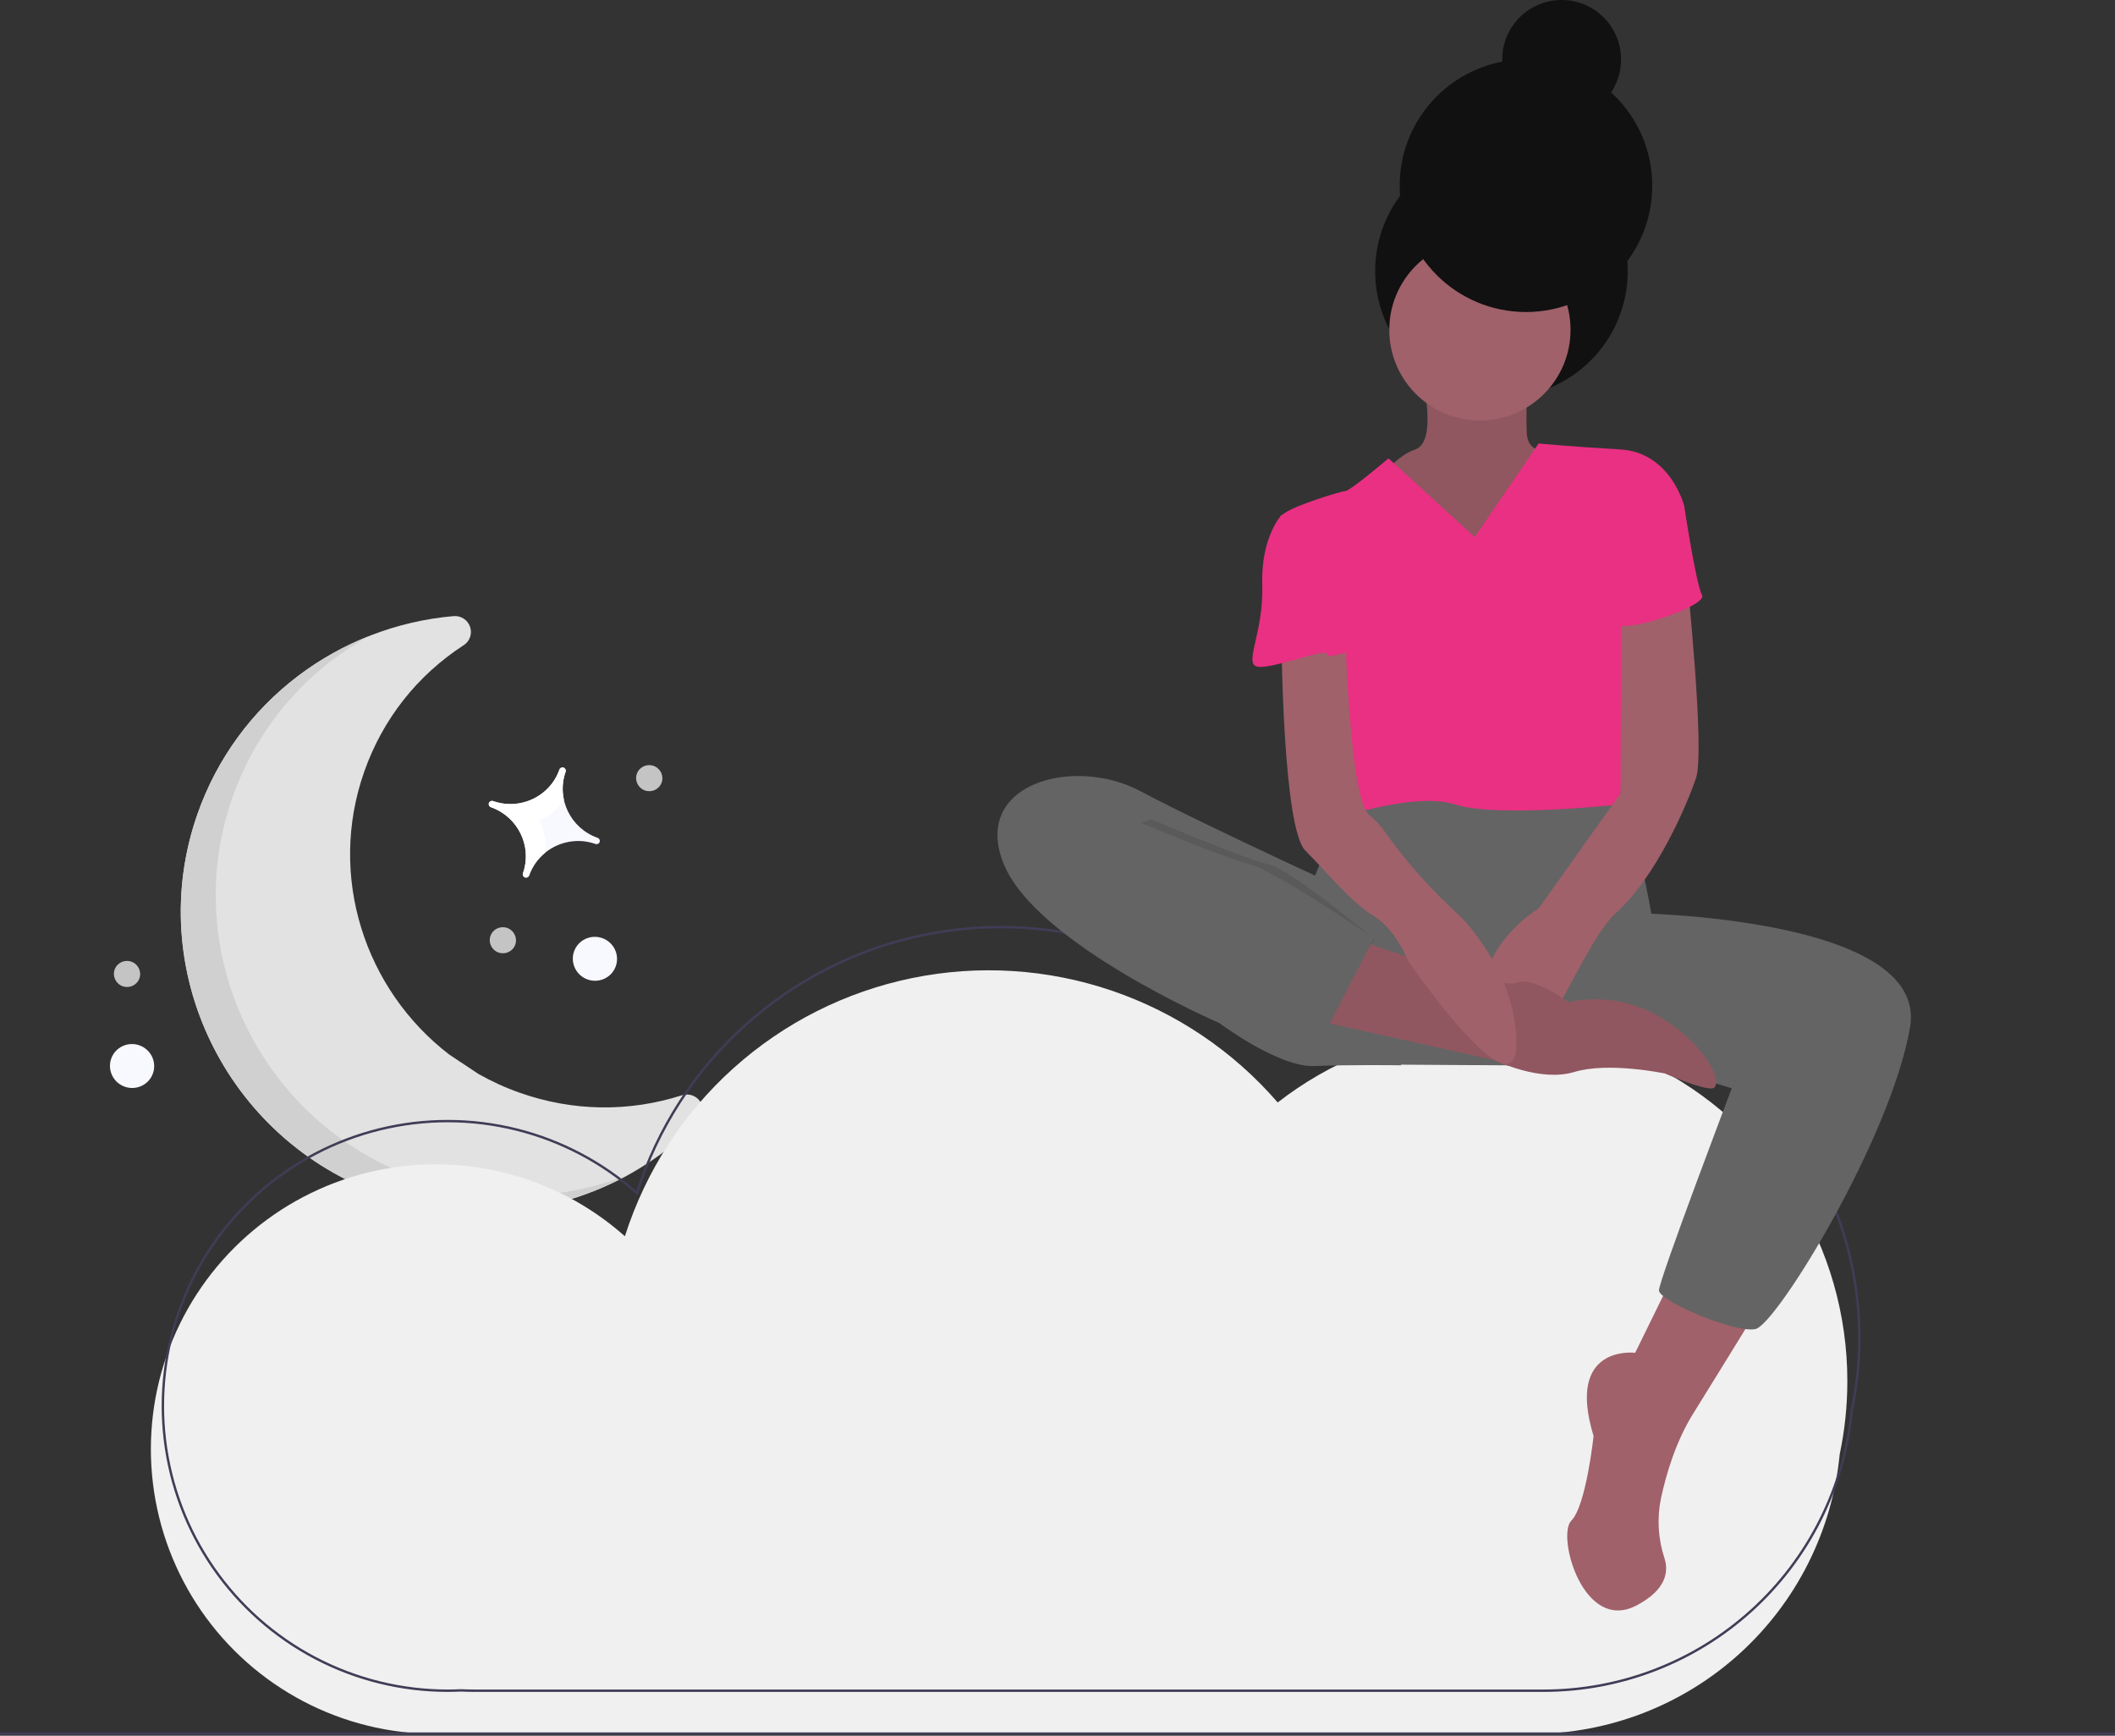 <svg width="881" height="723" viewBox="0 0 881 723" fill="none" xmlns="http://www.w3.org/2000/svg">
<rect x="0" y="0" width="881" height="723" fill="#333333" stroke="none"/>
<g clip-path="url(#clip0)">
<path d="M248.944 349.002C237.646 345.029 231.661 332.682 235.6 321.481C235.848 320.776 235.473 320.002 234.762 319.752C234.051 319.502 233.274 319.87 233.025 320.575C229.085 331.778 216.688 337.658 205.391 333.684C204.68 333.434 203.902 333.802 203.654 334.508C203.406 335.213 203.782 335.987 204.493 336.237C215.791 340.211 221.777 352.557 217.837 363.758C217.589 364.463 217.965 365.237 218.676 365.487C219.387 365.738 220.164 365.369 220.412 364.664C224.352 353.462 236.749 347.582 248.046 351.555C248.758 351.806 249.535 351.437 249.783 350.732C250.031 350.027 249.655 349.252 248.944 349.002Z" fill="#F8F8FF"/>
<path d="M224.406 341.806C228.679 340.121 232.397 337.108 234.873 333.07C234.065 329.331 234.244 325.338 235.6 321.48C235.848 320.775 235.473 320.001 234.762 319.751C234.051 319.501 233.273 319.869 233.025 320.574C230.486 327.795 224.43 332.799 217.422 334.383C216.475 334.597 215.511 334.748 214.535 334.835C214.499 334.837 214.463 334.84 214.428 334.844C213.474 334.923 212.509 334.94 211.541 334.892C211.474 334.889 211.406 334.884 211.34 334.879C210.93 334.855 210.52 334.818 210.11 334.77C210.027 334.761 209.945 334.753 209.863 334.743C209.404 334.684 208.944 334.611 208.485 334.521C208.406 334.505 208.327 334.486 208.248 334.47C207.872 334.393 207.494 334.304 207.119 334.205C206.99 334.171 206.861 334.137 206.733 334.101C206.302 333.98 205.87 333.848 205.441 333.698C205.425 333.692 205.408 333.688 205.391 333.682C204.68 333.431 203.903 333.8 203.655 334.505C203.407 335.211 203.782 335.985 204.493 336.235C204.51 336.241 204.526 336.247 204.543 336.253C204.971 336.405 205.389 336.572 205.802 336.747C205.925 336.8 206.047 336.854 206.168 336.908C206.523 337.067 206.873 337.233 207.215 337.408C207.287 337.445 207.36 337.479 207.431 337.516C207.845 337.734 208.25 337.965 208.645 338.206C208.716 338.25 208.785 338.295 208.854 338.339C209.204 338.559 209.547 338.786 209.881 339.024C209.936 339.063 209.993 339.101 210.047 339.141C210.833 339.71 211.574 340.327 212.268 340.986C212.294 341.011 212.32 341.036 212.346 341.06C213.052 341.738 213.71 342.459 214.315 343.219C218.788 348.843 220.378 356.535 217.839 363.755C217.591 364.461 217.966 365.235 218.677 365.485C219.388 365.735 220.165 365.366 220.414 364.661C221.77 360.803 224.13 357.578 227.102 355.167C227.697 350.472 226.684 345.795 224.406 341.806Z" fill="white"/>
<path d="M244.784 408.008C249.588 409.697 254.84 407.206 256.515 402.443C258.19 397.681 255.654 392.45 250.85 390.761C246.047 389.071 240.795 391.563 239.12 396.325C237.445 401.088 239.981 406.318 244.784 408.008Z" fill="#F8F8FF"/>
<path d="M51.98 452.668C56.783 454.358 62.035 451.867 63.711 447.104C65.386 442.341 62.849 437.111 58.046 435.421C53.242 433.732 47.99 436.223 46.315 440.986C44.64 445.748 47.176 450.979 51.98 452.668Z" fill="#F8F8FF"/>
<path d="M187.121 439.27C152.02 412.301 136.368 365.08 151.719 321.435C159.403 299.587 173.742 281.361 193.183 268.731C195.728 267.078 196.802 263.912 195.792 261.05C194.781 258.189 191.944 256.367 188.91 256.636C165.343 258.704 142.942 267.336 124.128 281.597C104.814 296.237 90.35 316.079 82.296 338.976C59.563 403.61 94.104 474.847 159.293 497.775C182.388 505.898 207.086 507.162 230.719 501.431C253.741 495.847 274.57 483.973 290.953 467.09C293.063 464.916 293.404 461.588 291.782 459.017C290.158 456.447 286.989 455.294 284.093 456.221C261.965 463.31 238.62 462.96 216.583 455.21C210.488 453.066 204.709 450.42 199.279 447.337" fill="#E2E2E2"/>
<path d="M245.271 494.574C221.638 500.305 196.94 499.041 173.845 490.918C108.656 467.99 74.116 396.753 96.848 332.119C104.902 309.222 119.367 289.38 138.68 274.74C143.489 271.095 148.533 267.82 153.771 264.926C143.229 269.088 133.255 274.678 124.127 281.597C104.813 296.238 90.349 316.079 82.295 338.977C59.563 403.611 94.103 474.848 159.292 497.776C182.387 505.898 207.085 507.162 230.718 501.431C241.677 498.773 252.138 494.687 261.86 489.316C256.486 491.437 250.945 493.198 245.271 494.574Z" fill="#D0D0D0"/>
<path d="M207.67 396.777C210.523 397.781 213.642 396.301 214.637 393.472C215.632 390.643 214.126 387.536 211.273 386.533C208.419 385.529 205.3 387.009 204.305 389.838C203.31 392.667 204.816 395.774 207.67 396.777Z" fill="#C4C4C4"/>
<path d="M51.115 410.823C53.968 411.826 57.088 410.346 58.083 407.517C59.078 404.689 57.572 401.582 54.718 400.578C51.865 399.575 48.746 401.055 47.751 403.883C46.756 406.712 48.262 409.819 51.115 410.823Z" fill="#C4C4C4"/>
<path d="M268.642 329.263C271.495 330.267 274.615 328.787 275.61 325.958C276.605 323.129 275.098 320.022 272.245 319.019C269.392 318.015 266.272 319.495 265.277 322.324C264.282 325.153 265.789 328.26 268.642 329.263Z" fill="#C4C4C4"/>
<path d="M769.508 575.25C769.508 547.727 761.781 520.757 747.208 497.409C732.634 474.062 711.799 455.274 687.073 443.184C662.347 431.095 634.724 426.19 607.348 429.027C579.971 431.864 553.941 442.329 532.22 459.231C513.731 437.838 489.875 421.76 463.107 412.652C436.34 403.544 407.628 401.735 379.929 407.411C352.23 413.088 326.544 426.045 305.517 444.948C284.49 463.851 268.881 488.017 260.298 514.958C245.937 502.192 228.69 493.105 210.04 488.479C191.39 483.852 171.896 483.826 153.233 488.4C134.571 492.975 117.299 502.015 102.903 514.741C88.507 527.468 77.418 543.501 70.589 561.462C63.76 579.423 61.396 598.773 63.7 617.85C66.005 636.926 72.908 655.157 83.817 670.975C94.726 686.793 109.314 699.725 126.326 708.658C143.339 717.591 162.266 722.258 181.481 722.257C183.325 722.257 185.157 722.209 186.981 722.126C188.863 722.207 190.754 722.257 192.657 722.257H637.976C670.018 722.255 700.912 710.325 724.639 688.791C748.366 667.257 763.227 637.662 766.327 605.77C768.445 595.735 769.511 585.507 769.508 575.25V575.25Z" fill="#F1F0F0"/>
<path d="M774.508 557.25C774.508 529.727 766.781 502.757 752.208 479.409C737.634 456.062 716.799 437.274 692.073 425.184C667.347 413.095 639.724 408.19 612.348 411.027C584.971 413.864 558.941 424.329 537.22 441.231C518.731 419.838 494.875 403.76 468.107 394.652C441.34 385.544 412.628 383.735 384.929 389.411C357.23 395.088 331.544 408.045 310.517 426.948C289.49 445.851 273.881 470.017 265.298 496.958C250.937 484.192 233.69 475.105 215.04 470.479C196.39 465.852 176.896 465.826 158.233 470.4C139.571 474.975 122.299 484.015 107.903 496.741C93.507 509.468 82.418 525.501 75.589 543.462C68.76 561.423 66.396 580.773 68.7 599.85C71.005 618.926 77.908 637.157 88.817 652.975C99.726 668.793 114.314 681.725 131.326 690.658C148.339 699.591 167.266 704.258 186.481 704.257C188.325 704.257 190.157 704.209 191.981 704.126C193.863 704.207 195.754 704.257 197.657 704.257H642.976C675.018 704.255 705.912 692.325 729.639 670.791C753.366 649.257 768.227 619.662 771.327 587.77C773.445 577.735 774.511 567.507 774.508 557.25V557.25Z" stroke="#3F3D56" stroke-miterlimit="10"/>
<path d="M697.222 530.702L681.13 563.503C681.13 563.503 652.042 559.79 663.801 598.161C663.801 598.161 660.707 627.249 654.518 633.438C648.329 639.627 659.469 680.474 681.749 668.715C694.282 662.101 695.065 654.507 693.352 649.129C690.693 641.109 690.174 632.533 691.847 624.25C694.083 613.781 698.111 600.391 705.267 588.878C719.502 565.979 733.118 543.699 733.118 543.699L697.222 530.702Z" fill="#A0616A"/>
<path d="M656.994 328.942C656.994 328.942 621.717 320.278 609.958 326.467C598.199 332.655 563.541 333.274 563.541 333.274C563.541 333.274 534.453 380.31 541.26 404.447C548.068 428.584 576.537 443.438 576.537 443.438L672.466 444.056L687.938 380.929C687.938 380.929 680.512 337.607 674.323 335.131C668.134 332.655 656.994 328.942 656.994 328.942Z" fill="#646464"/>
<path d="M625.43 165.554C654.483 165.554 678.036 142.002 678.036 112.948C678.036 83.895 654.483 60.342 625.43 60.342C596.376 60.342 572.824 83.895 572.824 112.948C572.824 142.002 596.376 165.554 625.43 165.554Z" fill="#111"/>
<path d="M592.629 158.127C592.629 158.127 598.817 184.121 589.534 187.215C580.251 190.31 572.205 202.688 572.205 202.688L585.821 225.587L632.238 237.346L646.472 223.73L656.994 194.642L646.472 187.215C646.472 187.215 636.57 190.31 635.951 180.408C635.655 172.975 635.862 165.532 636.57 158.127L592.629 158.127Z" fill="#A0616A"/>
<path opacity="0.1" d="M592.629 158.127C592.629 158.127 598.817 184.121 589.534 187.215C580.251 190.31 572.205 202.688 572.205 202.688L585.821 225.587L632.238 237.346L646.472 223.73L656.994 194.642L646.472 187.215C646.472 187.215 636.57 190.31 635.951 180.408C635.655 172.975 635.862 165.532 636.57 158.127L592.629 158.127Z" fill="black"/>
<path d="M616.456 175.147C637.306 175.147 654.209 158.245 654.209 137.395C654.209 116.544 637.306 99.642 616.456 99.642C595.606 99.642 578.704 116.544 578.704 137.395C578.704 158.245 595.606 175.147 616.456 175.147Z" fill="#A0616A"/>
<path d="M614.29 223.73L578.394 190.929C578.394 190.929 562.303 204.544 560.446 204.544C558.59 204.544 534.453 211.971 533.834 215.066C533.215 218.16 554.876 250.961 554.876 250.961C554.876 250.961 549.925 275.098 554.876 285.619C559.827 296.141 556.114 341.32 556.114 341.32C556.114 341.32 588.915 329.561 606.244 335.131C623.573 340.701 674.323 335.131 674.323 335.131C674.323 335.131 681.75 287.476 678.655 281.287C675.561 275.098 674.942 239.821 674.942 239.821L701.554 210.733C701.554 210.733 695.984 188.453 674.942 187.215C653.899 185.978 640.902 184.74 640.902 184.74L614.29 223.73Z" fill="#E93082"/>
<path d="M572.205 375.978C572.205 375.978 502.889 344.415 475.039 329.561C447.188 314.708 404.485 326.467 418.1 359.887C431.716 393.307 507.84 426.109 507.84 426.109C507.84 426.109 532.596 444.676 547.449 444.057C562.303 443.438 583.655 443.747 583.655 443.747L572.205 375.978Z" fill="#646464"/>
<path d="M679.274 380.311C679.274 380.311 803.672 381.548 795.626 427.965C787.58 474.382 739.925 551.744 731.261 553.601C722.596 555.458 691.033 541.842 691.033 537.51C691.033 533.177 721.359 453.34 721.359 453.34L647.091 430.441L679.274 380.311Z" fill="#646464"/>
<path d="M702.792 241.678C702.792 241.678 710.219 312.851 706.505 323.991C702.792 335.131 689.795 365.457 673.085 380.311C656.375 395.164 632.857 470.05 619.86 434.154C606.863 398.258 640.902 378.454 640.902 378.454L675.023 330.448L675.344 252.322L702.792 241.678Z" fill="#A0616A"/>
<path d="M563.541 390.832C563.541 390.832 624.811 412.493 631.619 409.398C638.427 406.304 653.28 417.444 653.28 417.444C660.145 415.975 667.231 415.874 674.134 417.149C681.038 418.423 687.621 421.047 693.508 424.871C713.313 437.868 717.645 452.721 713.313 453.34C708.981 453.959 693.508 447.151 693.508 447.151C693.508 447.151 669.99 442.2 655.756 446.532C641.521 450.864 622.969 441.731 622.969 441.731L547.449 424.871L563.541 390.832Z" fill="#A0616A"/>
<path opacity="0.1" d="M563.541 390.832C563.541 390.832 624.811 412.493 631.619 409.398C638.427 406.304 653.28 417.444 653.28 417.444C660.145 415.975 667.231 415.874 674.134 417.149C681.038 418.423 687.621 421.047 693.508 424.871C713.313 437.868 717.645 452.721 713.313 453.34C708.981 453.959 693.508 447.151 693.508 447.151C693.508 447.151 669.99 442.2 655.756 446.532C641.521 450.864 622.969 441.731 622.969 441.731L547.449 424.871L563.541 390.832Z" fill="black"/>
<path d="M533.834 268.291C533.834 268.291 534.453 345.034 543.736 354.317C553.019 363.6 562.922 375.978 572.205 381.548C581.489 387.118 586.44 400.115 586.44 400.115C586.44 400.115 631 465.099 631.619 435.392C632.238 405.685 608.72 382.167 608.72 382.167L604.117 377.784C594.047 368.308 584.942 357.856 576.935 346.582C575.108 343.894 572.887 341.494 570.348 339.464C562.303 333.275 560.446 265.196 560.446 265.196L533.834 268.291Z" fill="#A0616A"/>
<path d="M688.557 203.307L701.554 210.733C701.554 210.733 706.505 243.535 708.981 247.867C711.456 252.199 678.655 263.339 673.704 260.245C668.752 257.15 666.277 226.825 666.277 226.825L688.557 203.307Z" fill="#E93082"/>
<path d="M541.879 214.447H533.834C533.834 214.447 525.169 223.73 525.788 243.535C526.407 263.339 518.361 275.717 523.312 277.574C528.264 279.431 552.96 269.603 552.68 272.351C552.4 275.098 565.397 270.147 565.397 270.147L556.733 237.346L541.879 214.447Z" fill="#E93082"/>
<path opacity="0.1" d="M479.681 341.32C479.681 341.32 517.434 357.412 527.955 359.887C538.476 362.363 572.481 391.331 572.481 391.331L549.269 426.578C549.269 426.578 525.48 423.633 512.483 421.158C499.486 418.682 422.124 367.314 435.121 358.649C448.118 349.985 479.681 341.32 479.681 341.32Z" fill="black"/>
<path d="M471.944 341.32C471.944 341.32 509.697 357.412 520.218 359.887C530.739 362.363 572.205 390.832 572.205 390.832L551.782 430.441C551.782 430.441 517.742 423.633 504.746 421.158C491.749 418.682 414.387 367.314 427.384 358.649C440.381 349.985 471.944 341.32 471.944 341.32Z" fill="#646464"/>
<path d="M635.642 129.968C664.695 129.968 688.248 106.415 688.248 77.362C688.248 48.308 664.695 24.756 635.642 24.756C606.588 24.756 583.036 48.308 583.036 77.362C583.036 106.415 606.588 129.968 635.642 129.968Z" fill="#111"/>
<path d="M650.495 49.511C664.168 49.511 675.251 38.428 675.251 24.756C675.251 11.084 664.168 0 650.495 0C636.823 0 625.74 11.084 625.74 24.756C625.74 38.428 636.823 49.511 650.495 49.511Z" fill="#111"/>
<path d="M0 722.128H881" stroke="#3F3D56" stroke-miterlimit="10"/>
</g>
<defs>
<clipPath id="clip0">
<rect width="881" height="722.628" fill="white"/>
</clipPath>
</defs>
</svg>
